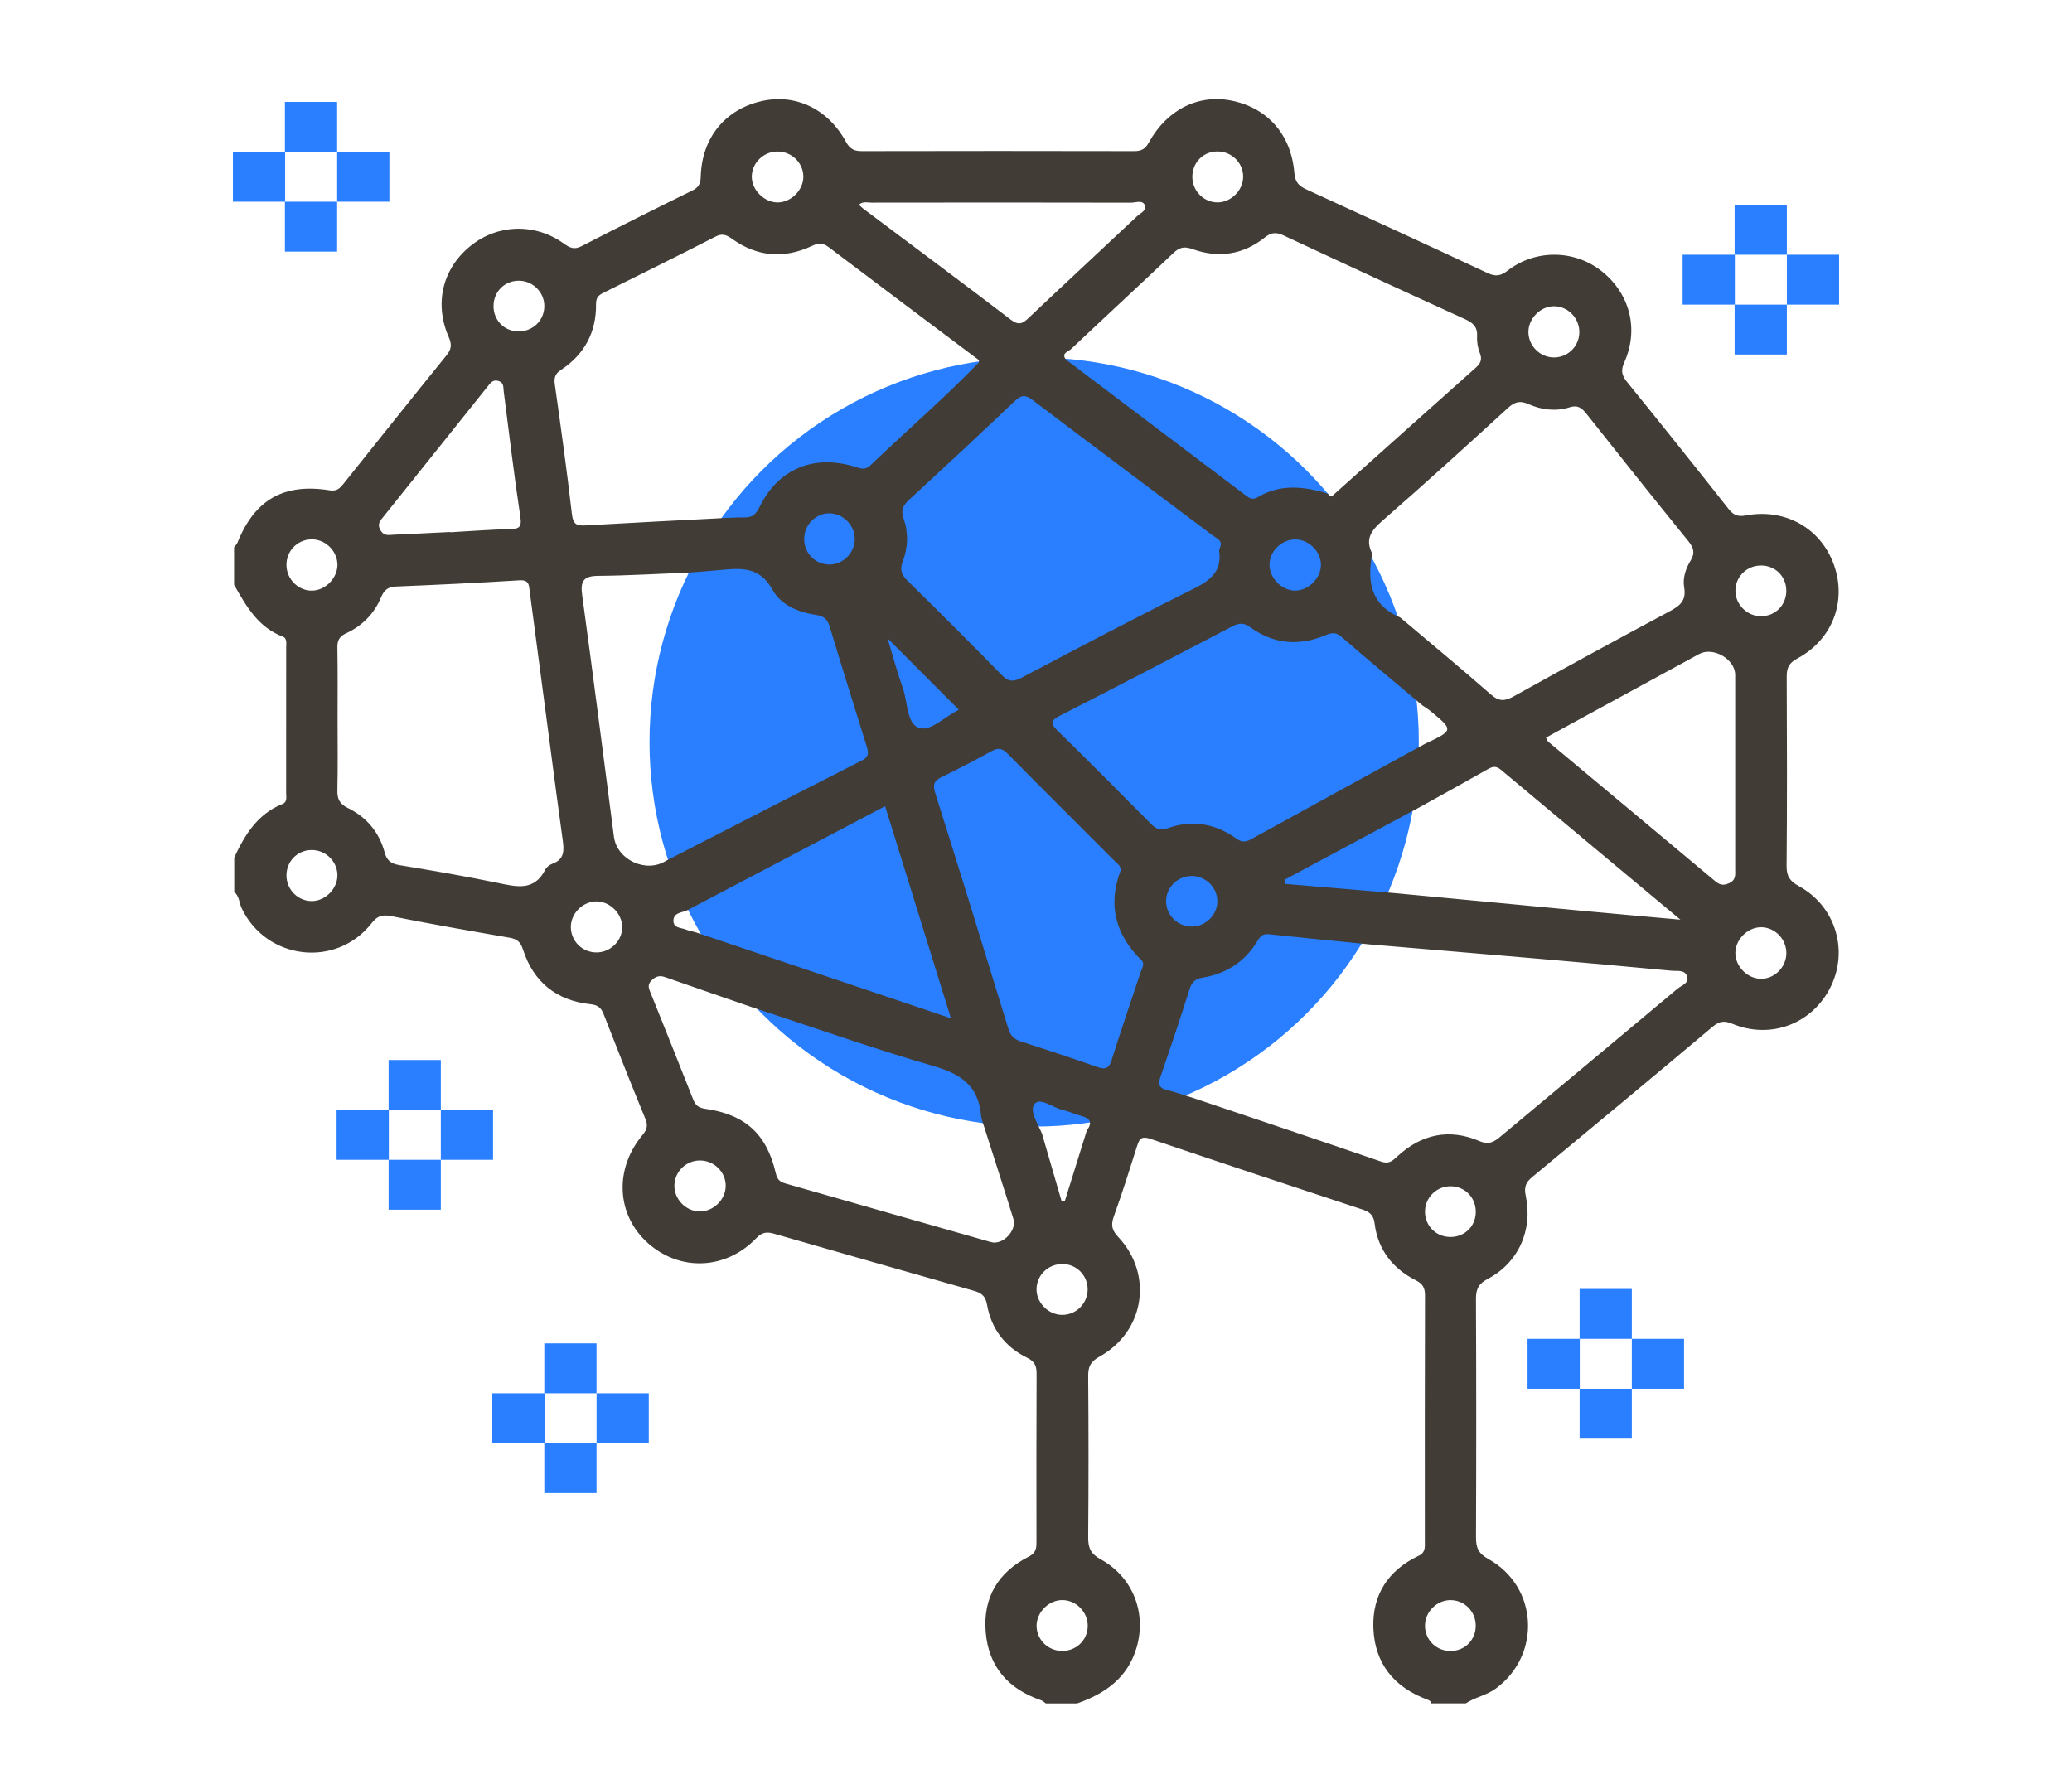 <?xml version="1.0" encoding="utf-8"?>
<!-- Generator: Adobe Illustrator 23.0.3, SVG Export Plug-In . SVG Version: 6.00 Build 0)  -->
<svg version="1.1" id="Capa_1" xmlns="http://www.w3.org/2000/svg" xmlns:xlink="http://www.w3.org/1999/xlink" x="0px" y="0px"
	 viewBox="0 0 512.33 441.26" style="enable-background:new 0 0 512.33 441.26;" xml:space="preserve">
<style type="text/css">
	.st0{fill:#297FFF;}
	.st1{fill:#413C36;}
</style>
<circle class="st0" cx="255.71" cy="183.51" r="95.11"/>
<g>
	<rect x="416.05" y="63" class="st0" width="12.91" height="12.34"/>
	<rect x="441.83" y="63" class="st0" width="12.91" height="12.34"/>
	<rect x="428.91" y="75.34" class="st0" width="12.91" height="12.34"/>
	<rect x="428.91" y="50.66" class="st0" width="12.91" height="12.34"/>
</g>
<g>
	<rect x="57.59" y="37.55" class="st0" width="12.91" height="12.34"/>
	<rect x="83.37" y="37.55" class="st0" width="12.91" height="12.34"/>
	<rect x="70.45" y="49.89" class="st0" width="12.91" height="12.34"/>
	<rect x="70.45" y="25.21" class="st0" width="12.91" height="12.34"/>
</g>
<g>
	<rect x="83.23" y="274.5" class="st0" width="12.91" height="12.34"/>
	<rect x="109" y="274.5" class="st0" width="12.91" height="12.34"/>
	<rect x="96.09" y="286.84" class="st0" width="12.91" height="12.34"/>
	<rect x="96.09" y="262.16" class="st0" width="12.91" height="12.34"/>
</g>
<g>
	<rect x="121.73" y="344.58" class="st0" width="12.91" height="12.34"/>
	<rect x="147.51" y="344.58" class="st0" width="12.91" height="12.34"/>
	<rect x="134.59" y="356.92" class="st0" width="12.91" height="12.34"/>
	<rect x="134.59" y="332.24" class="st0" width="12.91" height="12.34"/>
</g>
<path class="st1" d="M57.88,144.63c0-3.1,0-6.2,0-9.3c0.29-0.38,0.68-0.72,0.85-1.15c4.26-10.61,11.42-14.74,22.82-12.91
	c1.83,0.29,2.57-0.6,3.47-1.73c8.46-10.59,16.9-21.19,25.43-31.71c1.25-1.54,1.26-2.74,0.49-4.5c-3.64-8.35-1.49-16.97,5.47-22.56
	c6.65-5.35,15.88-5.64,22.98-0.55c1.49,1.07,2.55,1.62,4.42,0.66c9.04-4.67,18.15-9.21,27.28-13.7c1.6-0.78,2.13-1.63,2.18-3.48
	c0.27-9.58,5.96-16.56,14.92-18.66c8.4-1.97,16.54,1.83,20.99,10.05c0.95,1.76,2.02,2.29,3.91,2.29c22.47-0.05,44.93-0.05,67.4,0
	c1.76,0,2.72-0.56,3.59-2.15c4.49-8.17,12.32-12.02,20.54-10.32c8.82,1.83,14.65,8.36,15.43,17.88c0.2,2.4,1.23,3.27,3.11,4.13
	c14.87,6.8,29.74,13.63,44.55,20.56c1.98,0.93,3.25,0.88,5.07-0.54c6.91-5.37,16.62-5.18,23.29,0.16
	c6.97,5.58,9.22,14.32,5.55,22.55c-0.88,1.97-0.64,3.18,0.67,4.79c8.45,10.42,16.83,20.91,25.14,31.45
	c1.21,1.54,2.32,1.95,4.24,1.59c9.8-1.84,18.63,3.21,21.83,12.31c3.16,8.99-0.42,18.41-9.07,23.06c-2.06,1.11-2.65,2.29-2.64,4.46
	c0.07,15.62,0.11,31.25-0.03,46.87c-0.02,2.58,0.85,3.78,3.08,5c8.93,4.91,12.25,15.66,7.91,24.69
	c-4.46,9.29-14.86,13.32-24.47,9.31c-1.95-0.81-3.18-0.61-4.78,0.73c-14.82,12.46-29.7,24.84-44.62,37.18
	c-1.59,1.32-2.08,2.49-1.63,4.59c1.81,8.51-1.76,16.59-9.34,20.59c-2.35,1.24-2.97,2.56-2.96,5.03c0.09,19.62,0.09,39.25,0.01,58.88
	c-0.01,2.53,0.53,4,3.03,5.38c12.34,6.81,13.19,23.71,1.88,32.04c-2.29,1.69-5.11,2.14-7.43,3.67c-2.84,0-5.68,0-8.52,0
	c-0.1-0.6-0.57-0.77-1.06-0.95c-8.2-3.06-12.95-8.94-13.28-17.67c-0.3-8.24,3.7-14.31,11.19-17.87c1.74-0.82,1.54-2.12,1.54-3.51
	c0-20.27-0.03-40.54,0.04-60.8c0.01-1.9-0.48-2.92-2.27-3.83c-5.76-2.92-9.39-7.6-10.2-14.1c-0.25-2.02-1.22-2.82-2.99-3.4
	c-17.48-5.77-34.96-11.55-52.4-17.47c-2.01-0.68-2.69-0.24-3.27,1.58c-1.86,5.89-3.72,11.79-5.81,17.6
	c-0.77,2.13-0.47,3.42,1.09,5.08c8.74,9.29,6.53,23.42-4.66,29.61c-2.16,1.19-2.79,2.44-2.77,4.77c0.11,13.3,0.11,26.59,0,39.89
	c-0.02,2.58,0.59,4.08,3.04,5.42c7.98,4.35,11.44,13.23,8.94,21.81c-2.18,7.51-7.75,11.41-14.7,13.85c-2.58,0-5.17,0-7.75,0
	c-0.41-0.27-0.78-0.64-1.22-0.79c-8.1-2.79-12.96-8.28-13.66-16.93c-0.68-8.49,3.12-14.74,10.61-18.55
	c2.03-1.03,1.95-2.35,1.95-4.03c-0.01-13.69-0.04-27.38,0.03-41.06c0.01-1.98-0.33-3.16-2.38-4.15c-5.42-2.63-8.83-7.17-9.87-13.08
	c-0.4-2.28-1.46-2.94-3.31-3.47c-16.48-4.67-32.96-9.38-49.42-14.12c-1.77-0.51-2.95-0.32-4.36,1.15
	c-7.51,7.82-18.84,8.25-26.74,1.21c-7.79-6.94-8.43-18.27-1.37-26.74c1.16-1.39,1.39-2.39,0.69-4.08
	c-3.53-8.57-6.93-17.2-10.3-25.84c-0.63-1.61-1.46-2.26-3.29-2.45c-8.38-0.9-14.05-5.47-16.63-13.48c-0.63-1.94-1.46-2.63-3.34-2.96
	c-9.78-1.69-19.56-3.39-29.29-5.34c-2.26-0.45-3.43-0.01-4.82,1.76c-8.74,11.13-25.94,9.12-32.09-3.63
	c-0.66-1.36-0.59-3.05-1.87-4.11c0-2.84,0-5.68,0-8.52c2.64-5.64,5.78-10.79,11.97-13.25c1.19-0.48,0.86-1.76,0.86-2.74
	c0.02-11.96,0.01-23.93,0.01-35.89c0-1,0.3-2.31-0.86-2.75C63.76,155.1,60.85,149.85,57.88,144.63z M257.65,280.38
	c1.62,5.57,3.24,11.14,4.85,16.71c0.26,0,0.52-0.01,0.78-0.01c1.82-5.83,3.63-11.65,5.45-17.48c1.35-1.82,1-2.97-1.26-3.57
	c-1.6-0.42-3.13-1.16-4.74-1.53c-2.41-0.56-5.52-3.18-6.92-1.47C254.46,274.68,256.63,277.94,257.65,280.38z M328.34,122.1
	c0.31,0.57,0.66,1,1.3,0.35c11.72-10.48,23.42-20.98,35.17-31.43c1.18-1.05,1.78-1.98,1.12-3.65c-0.51-1.29-0.78-2.78-0.7-4.16
	c0.13-2.32-0.96-3.35-2.95-4.26c-14.98-6.82-29.93-13.72-44.83-20.69c-1.86-0.87-3.06-0.85-4.75,0.5
	c-5.32,4.25-11.41,5.15-17.8,2.86c-2-0.72-3.21-0.51-4.74,0.94c-8.41,7.99-16.95,15.85-25.38,23.82c-0.63,0.59-2.45,0.96-1.21,2.56
	c14.87,11.22,29.73,22.44,44.59,33.68c0.88,0.67,1.65,1.05,2.76,0.38c5.65-3.4,11.53-2.72,17.47-0.89L328.34,122.1z M345.16,220.91
	c15.26,1.44,30.52,2.89,45.78,4.32c7.82,0.73,15.65,1.42,24.56,2.22c-15.39-12.85-29.92-24.96-44.43-37.11
	c-1.09-0.91-1.94-0.81-3.1-0.15c-5.7,3.24-11.45,6.4-17.18,9.58c-11.07,5.94-22.13,11.88-33.2,17.83c0.05,0.33,0.1,0.67,0.15,1
	C326.88,219.37,336.02,220.14,345.16,220.91z M169.58,225.31c-1.32,0.39-3.01,0.57-3.06,2.33c-0.06,1.95,1.88,1.76,3.1,2.26
	c0.7,0.29,1.47,0.41,2.21,0.61c20.81,7.01,41.61,14.02,63.3,21.33c-5.58-17.99-10.87-35.03-16.27-52.45
	C202.19,208.15,185.88,216.73,169.58,225.31z M243.57,279.39c-0.35-1.24-0.9-2.46-1.02-3.72c-0.68-7.19-5.04-10.07-11.69-12
	c-15.21-4.42-30.16-9.73-45.22-14.67c-7.05-2.44-14.11-4.86-21.15-7.33c-1.39-0.49-2.39-0.22-3.44,0.86
	c-1.1,1.12-0.56,2.07-0.13,3.14c3.5,8.72,7.01,17.44,10.45,26.18c0.58,1.47,1.29,2.13,2.99,2.37c9.91,1.41,15.22,6.25,17.46,15.91
	c0.35,1.5,0.91,2.14,2.34,2.55c16.97,4.82,33.92,9.72,50.89,14.52c2.89,0.82,6.41-2.86,5.53-5.73
	C248.31,294.09,245.91,286.75,243.57,279.39z M164.68,212.89c16.16-8.29,32.3-16.6,48.49-24.84c2.03-1.03,1.46-2.41,1-3.88
	c-3.01-9.72-6.08-19.42-9.01-29.17c-0.56-1.88-1.44-2.64-3.39-2.92c-4.37-0.63-8.7-2.47-10.75-6.21c-3.29-6-8.18-5.34-13.39-4.85
	c-2.44,0.23-4.88,0.4-7.32,0.59c-7.46,0.29-14.93,0.75-22.39,0.81c-3.62,0.03-4.45,1.28-3.97,4.76c2.72,19.9,5.25,39.83,7.85,59.75
	C152.54,212.68,159.79,216.02,164.68,212.89z M352.35,183.96c7.11-3.36,7.11-3.36,1.27-8.17c-0.58-0.48-1.24-0.87-1.87-1.3
	c-6.7-5.65-13.46-11.25-20.07-17.01c-1.52-1.32-2.68-0.89-4.17-0.28c-6.46,2.64-12.66,2.07-18.31-2.04
	c-1.66-1.21-2.83-1.12-4.49-0.25c-14.16,7.41-28.34,14.8-42.57,22.07c-2.26,1.15-2.55,1.87-0.65,3.73
	c7.75,7.58,15.39,15.27,23.02,22.98c1.2,1.21,2.29,1.84,4.05,1.2c6.17-2.24,11.93-1.23,17.22,2.55c1.22,0.87,2.21,0.87,3.52,0.15
	C323.64,199.69,338,191.83,352.35,183.96z M296.2,271.94c15.12,5.1,30.25,10.15,45.33,15.35c1.91,0.66,2.78-0.18,3.95-1.27
	c5.95-5.51,12.82-7.01,20.3-3.82c2.48,1.06,3.74,0.14,5.37-1.22c14.55-12.17,29.14-24.29,43.68-36.49c0.98-0.82,2.97-1.33,2.29-3.12
	c-0.61-1.59-2.43-1.17-3.78-1.29c-10.66-1-21.33-1.97-31.99-2.89c-14.26-1.24-28.53-2.42-42.79-3.63
	c-8.3-0.83-16.61-1.64-24.91-2.52c-1.46-0.16-2.1,0.63-2.72,1.66c-3.1,5.19-7.75,8.13-13.63,9.1c-1.78,0.29-2.6,1.09-3.14,2.79
	c-2.3,7.22-4.69,14.41-7.17,21.58c-0.62,1.79-0.65,2.86,1.5,3.4C291.09,270.21,293.63,271.13,296.2,271.94z M346.25,152.74
	c7.48,6.33,15.04,12.57,22.4,19.03c2.05,1.8,3.49,1.65,5.7,0.42c12.72-7.08,25.49-14.04,38.32-20.91c2.58-1.38,4.37-2.6,3.76-6.05
	c-0.39-2.22,0.37-4.62,1.63-6.65c1.12-1.8,0.71-3.14-0.62-4.78c-8.46-10.41-16.81-20.91-25.14-31.43c-1.15-1.45-2.14-2.28-4.17-1.64
	c-3.44,1.08-6.96,0.65-10.2-0.79c-2.09-0.92-3.4-0.57-5.04,0.93c-10.29,9.4-20.59,18.79-31.1,27.94c-2.77,2.41-4.3,4.57-2.49,8.08
	c-1.24,6.67-0.52,12.52,6.6,15.67C346.02,152.63,346.13,152.69,346.25,152.74z M242.01,89.67c0.24-0.67-0.33-0.88-0.7-1.16
	c-12.16-9.14-24.34-18.24-36.46-27.42c-1.48-1.12-2.56-0.98-4.16-0.23c-6.86,3.2-13.52,2.65-19.69-1.8
	c-1.4-1.01-2.43-1.39-4.12-0.52c-9.16,4.7-18.38,9.27-27.6,13.84c-1.24,0.61-1.92,1.17-1.9,2.85c0.07,6.94-2.86,12.43-8.68,16.26
	c-1.37,0.9-1.76,1.88-1.52,3.53c1.51,10.72,3.01,21.44,4.24,32.19c0.29,2.52,1.25,2.86,3.39,2.73c11.33-0.66,22.66-1.22,33.98-1.81
	c1.79-0.06,3.59-0.2,5.38-0.16c1.95,0.04,2.83-0.93,3.67-2.64c4.61-9.46,13.6-13.11,23.86-9.79c1.33,0.43,2.37,0.66,3.5-0.43
	C224.08,106.57,233.45,98.54,242.01,89.67z M83.47,177.98c0,5.8,0.09,11.61-0.05,17.41c-0.05,2.17,0.51,3.43,2.6,4.45
	c4.59,2.25,7.73,5.95,9.08,10.95c0.54,2.01,1.57,2.83,3.64,3.17c8.13,1.33,16.26,2.74,24.33,4.4c4.62,0.95,9.03,2.14,11.77-3.31
	c0.32-0.63,1.09-1.19,1.78-1.44c3.04-1.11,2.86-3.42,2.5-5.96c-1.04-7.4-1.99-14.81-2.97-22.22c-1.72-13.03-3.44-26.06-5.16-39.09
	c-0.2-1.52-0.07-2.97-2.53-2.82c-10.17,0.64-20.35,1.11-30.53,1.54c-1.95,0.08-2.93,0.81-3.68,2.61c-1.69,4.07-4.65,7.11-8.66,8.95
	c-1.67,0.77-2.2,1.77-2.17,3.56C83.53,166.11,83.47,172.04,83.47,177.98z M301.73,135.23c0.59-1.55-0.89-2.08-1.86-2.8
	c-14.85-11.17-29.76-22.27-44.56-33.51c-1.89-1.44-2.89-1.16-4.48,0.35c-8.6,8.19-17.3,16.27-26.03,24.33
	c-1.47,1.36-2.12,2.51-1.37,4.65c1.22,3.48,1.11,7.15-0.22,10.62c-0.76,2.01-0.3,3.29,1.18,4.75c7.82,7.7,15.6,15.44,23.26,23.29
	c1.67,1.71,2.91,1.78,4.97,0.7c13.92-7.34,27.83-14.68,41.91-21.69c4.33-2.15,7.75-4.27,6.91-9.77
	C301.43,135.93,301.6,135.67,301.73,135.23z M277.1,215.28c0.06-1.22-0.94-1.78-1.63-2.48c-8.75-8.78-17.54-17.51-26.26-26.33
	c-1.27-1.29-2.28-1.67-3.97-0.73c-4.05,2.26-8.19,4.37-12.36,6.42c-1.8,0.88-2.33,1.76-1.66,3.88c6.13,19.42,12.13,38.88,18.1,58.35
	c0.51,1.65,1.35,2.6,2.98,3.13c6.38,2.06,12.74,4.16,19.07,6.38c2.04,0.72,2.87,0.27,3.53-1.82c2.27-7.26,4.75-14.45,7.15-21.66
	c0.32-0.96,1.09-2.04,0.22-2.9C275.83,231.19,273.84,223.86,277.1,215.28z M382.26,182.43c0.31,0.58,0.37,0.85,0.54,0.99
	c13.76,11.49,27.53,22.97,41.27,34.48c1.09,0.91,1.96,1.2,3.43,0.55c1.81-0.81,1.55-2.14,1.55-3.52c0.01-16,0.02-31.99,0-47.99
	c0-3.92-5.45-7.07-8.93-5.18c-9.39,5.1-18.76,10.23-28.14,15.35C388.74,178.89,385.5,180.66,382.26,182.43z M212.35,50.63
	c0.42,0.37,0.74,0.71,1.11,0.99c12.17,9.13,24.38,18.2,36.46,27.43c1.96,1.5,2.93,1.01,4.45-0.44c8.89-8.43,17.88-16.75,26.81-25.15
	c0.8-0.75,2.38-1.4,1.94-2.6c-0.55-1.52-2.27-0.73-3.44-0.73c-21.41-0.05-42.82-0.04-64.23-0.01
	C214.5,50.12,213.44,49.73,212.35,50.63z M111.32,131.57c0,0.02,0,0.04,0,0.07c4.9-0.28,9.79-0.65,14.69-0.79
	c2.17-0.06,3.07-0.28,2.66-2.99c-1.57-10.33-2.78-20.7-4.12-31.06c-0.13-0.98,0.09-2.12-1.23-2.56c-1.46-0.5-2.09,0.53-2.82,1.44
	c-8.54,10.68-17.09,21.36-25.63,32.04c-0.78,0.98-1.7,1.78-0.81,3.37c0.88,1.58,2.13,1.2,3.33,1.15
	C102.04,132.05,106.68,131.79,111.32,131.57z M219.46,157.87c1.33,4.39,2.37,8.36,3.75,12.21c1.24,3.46,0.97,8.83,3.94,9.92
	c2.88,1.06,6.5-2.79,9.83-4.41c0.17-0.08,0.23-0.37,0.07-0.09C231.25,169.69,225.56,163.98,219.46,157.87z M153.85,229.12
	c-0.11-3.39-3.27-6.34-6.63-6.18c-3.45,0.17-6.28,3.29-6.06,6.7c0.21,3.37,3,5.95,6.4,5.91
	C151.05,235.52,153.96,232.54,153.85,229.12z M320.16,146.07c3.31,0.06,6.47-3.06,6.46-6.37c-0.01-3.23-2.82-6.13-6.09-6.28
	c-3.43-0.15-6.51,2.68-6.62,6.1C313.8,142.85,316.82,146.01,320.16,146.07z M77.26,146.07c3.37-0.11,6.32-3.28,6.17-6.63
	c-0.16-3.45-3.26-6.25-6.7-6.04c-3.37,0.2-5.94,2.98-5.9,6.37C70.87,143.3,73.82,146.18,77.26,146.07z M179.44,293.41
	c0.09-3.46-2.8-6.38-6.33-6.4c-3.37-0.02-6.17,2.6-6.35,5.95c-0.19,3.43,2.64,6.52,6.09,6.65
	C176.26,299.74,179.36,296.82,179.44,293.41z M435.34,139.86c-3.57,0.05-6.35,2.93-6.23,6.45c0.11,3.31,2.92,6.05,6.24,6.09
	c3.56,0.05,6.35-2.71,6.34-6.3C441.68,142.52,438.92,139.8,435.34,139.86z M384.31,75.74c-3.37-0.04-6.41,3.01-6.39,6.4
	c0.02,3.32,2.74,6.12,6.08,6.26c3.51,0.14,6.44-2.62,6.51-6.13C390.58,78.74,387.77,75.78,384.31,75.74z M77.2,222.85
	c3.36-0.06,6.35-3.2,6.23-6.55c-0.12-3.48-3.13-6.23-6.64-6.07c-3.38,0.15-5.96,2.88-5.96,6.28
	C70.84,220.05,73.71,222.91,77.2,222.85z M301.01,222.73c-0.11-3.47-3.09-6.21-6.61-6.08c-3.47,0.12-6.28,3.18-6.06,6.6
	c0.21,3.32,3.04,5.94,6.38,5.91C298.21,229.12,301.12,226.14,301.01,222.73z M128.38,69.43c-3.57-0.06-6.35,2.69-6.35,6.27
	c0,3.45,2.55,6.13,5.95,6.26c3.59,0.14,6.49-2.52,6.61-6.06C134.71,72.43,131.89,69.49,128.38,69.43z M300.89,37.46
	c-3.55,0.08-6.2,2.94-6.06,6.52c0.13,3.38,2.88,6.07,6.21,6.08c3.38,0.01,6.39-3.03,6.35-6.42
	C307.35,40.15,304.43,37.38,300.89,37.46z M198.64,43.52c-0.12-3.47-3.12-6.18-6.66-6.04c-3.35,0.14-6.1,2.95-6.09,6.24
	c0,3.33,3.16,6.41,6.48,6.35C195.75,50.01,198.76,46.86,198.64,43.52z M358.87,293.39c-3.52-0.12-6.45,2.65-6.52,6.16
	c-0.07,3.4,2.49,6.17,5.89,6.37c3.62,0.21,6.51-2.37,6.66-5.92C365.04,296.38,362.42,293.5,358.87,293.39z M268.96,402.26
	c0.09-3.48-2.75-6.47-6.21-6.53c-3.37-0.06-6.44,2.97-6.44,6.34c0,3.34,2.68,6.1,6.07,6.23
	C265.95,408.45,268.87,405.78,268.96,402.26z M358.75,408.32c3.57-0.05,6.24-2.85,6.14-6.44c-0.09-3.41-2.77-6.08-6.14-6.14
	c-3.43-0.06-6.4,2.87-6.4,6.33C352.34,405.59,355.18,408.37,358.75,408.32z M262.56,325.19c3.5,0.06,6.38-2.8,6.38-6.31
	c0-3.38-2.63-6.13-6-6.26c-3.57-0.14-6.52,2.56-6.64,6.07C256.19,322.08,259.13,325.14,262.56,325.19z M205.06,139.61
	c3.46,0.02,6.33-2.91,6.29-6.39c-0.05-3.3-2.81-6.15-6.07-6.27c-3.44-0.13-6.39,2.73-6.44,6.24
	C198.77,136.73,201.55,139.6,205.06,139.61z M441.7,235.81c0.06-3.51-2.8-6.48-6.24-6.49c-3.36-0.01-6.42,3.09-6.37,6.46
	c0.05,3.23,2.91,6.16,6.14,6.29C438.65,242.2,441.65,239.31,441.7,235.81z"/>
<g>
	<rect x="377.71" y="331.12" class="st0" width="12.91" height="12.34"/>
	<rect x="403.49" y="331.12" class="st0" width="12.91" height="12.34"/>
	<rect x="390.58" y="343.46" class="st0" width="12.91" height="12.34"/>
	<rect x="390.58" y="318.78" class="st0" width="12.91" height="12.34"/>
</g>
</svg>
